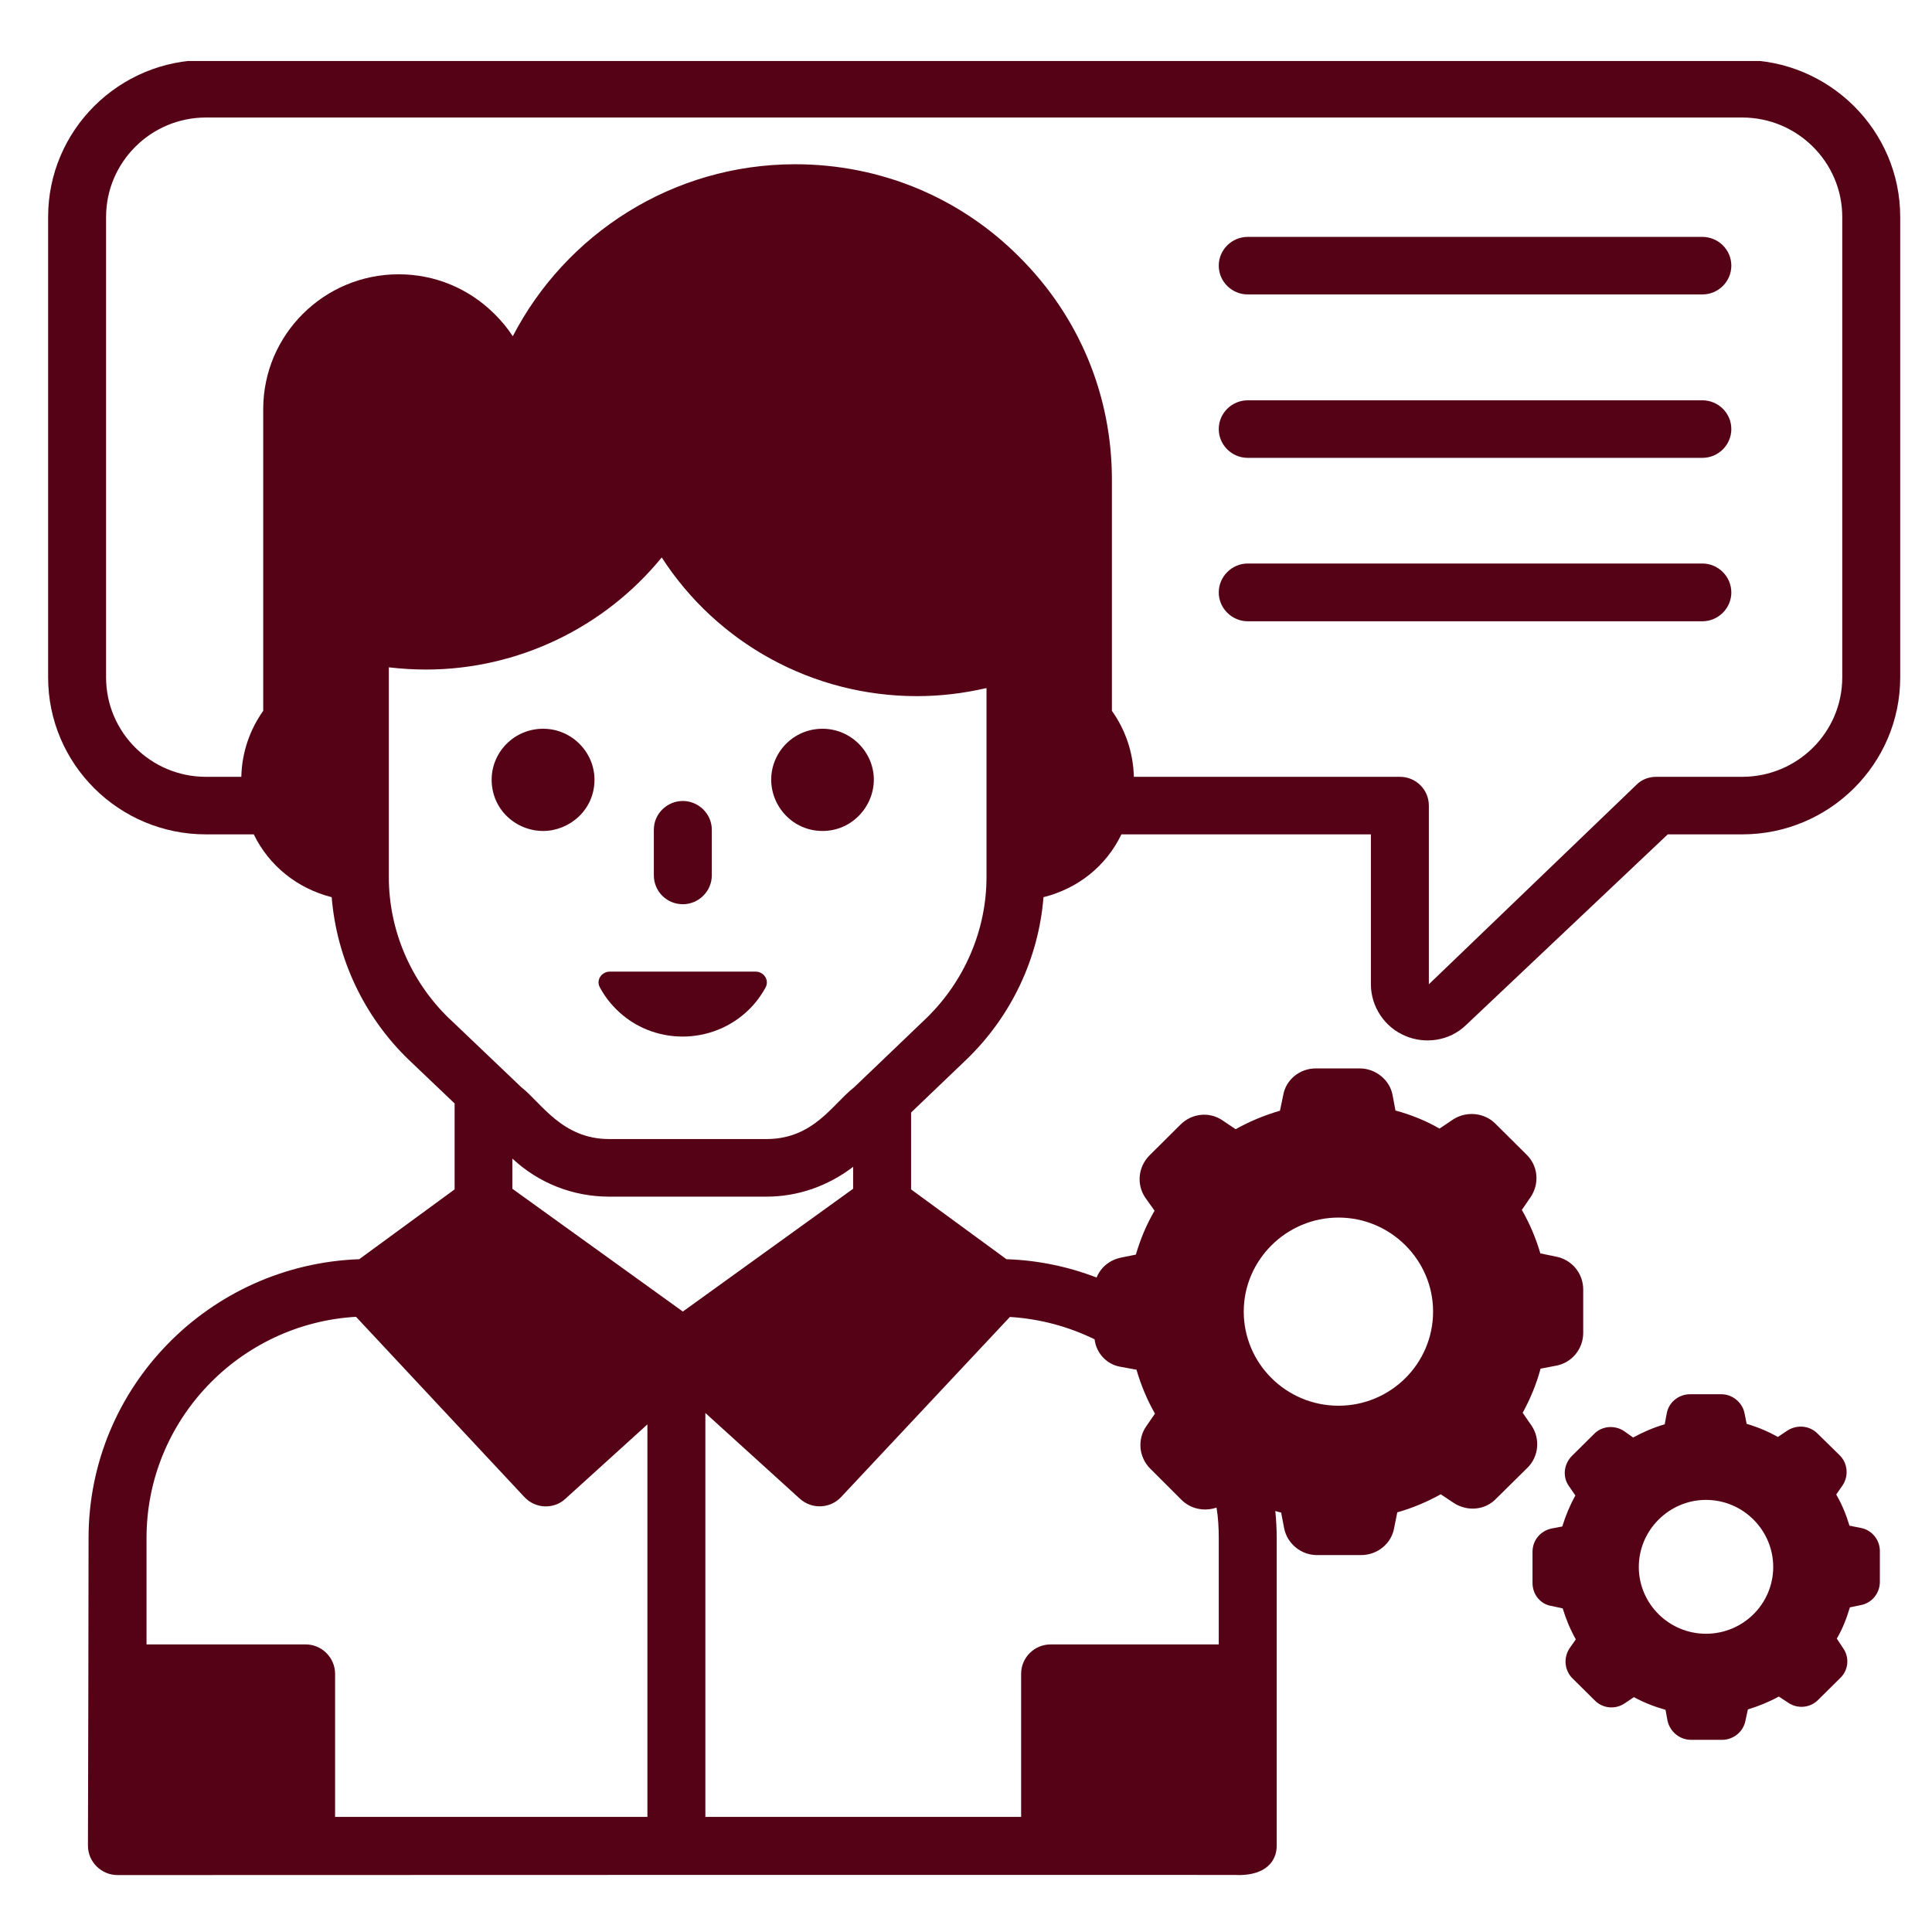 <svg xmlns="http://www.w3.org/2000/svg" xmlns:xlink="http://www.w3.org/1999/xlink" width="50" zoomAndPan="magnify" viewBox="0 0 37.5 37.5" height="50" preserveAspectRatio="xMidYMid meet" version="1.0"><defs><clipPath id="id1"><path d="M 0.906 1.184 L 36.906 1.184 L 36.906 36.434 L 0.906 36.434 Z M 0.906 1.184 " clip-rule="nonzero"/></clipPath><clipPath id="id2"><path d="M 29 27 L 36.906 27 L 36.906 34 L 29 34 Z M 29 27 " clip-rule="nonzero"/></clipPath></defs><g clip-path="url(#id1)"><path fill="#560216" d="M 33.816 1.164 L 3.996 1.164 C 2.309 1.164 0.934 2.527 0.934 4.211 L 0.934 13.148 C 0.934 14.832 2.309 16.195 3.996 16.195 L 4.926 16.195 C 5.219 16.801 5.77 17.246 6.438 17.414 C 6.535 18.605 7.066 19.734 7.934 20.57 L 8.824 21.418 L 8.824 23.086 L 6.973 24.441 C 4.055 24.547 1.719 26.93 1.719 29.852 C 1.719 31.195 1.711 34.484 1.707 35.824 C 1.707 36.141 1.969 36.395 2.281 36.395 C 2.34 36.395 25.523 36.387 24.043 36.395 C 24.57 36.395 24.781 36.125 24.781 35.824 L 24.781 29.852 C 24.781 29.676 24.77 29.5 24.754 29.328 C 24.793 29.34 24.828 29.352 24.867 29.359 L 24.926 29.668 C 24.988 29.965 25.254 30.184 25.562 30.184 L 26.418 30.184 C 26.734 30.184 27.004 29.965 27.059 29.664 L 27.121 29.355 C 27.418 29.27 27.699 29.152 27.965 29.004 L 28.223 29.176 C 28.488 29.344 28.832 29.312 29.043 29.086 L 29.645 28.492 C 29.863 28.281 29.902 27.934 29.73 27.676 L 29.555 27.422 C 29.707 27.145 29.824 26.859 29.902 26.566 L 30.203 26.508 C 30.508 26.453 30.73 26.184 30.73 25.871 L 30.73 25.027 C 30.73 24.715 30.508 24.449 30.203 24.391 L 29.898 24.328 C 29.812 24.035 29.695 23.758 29.539 23.484 L 29.715 23.227 C 29.883 22.969 29.855 22.629 29.629 22.41 L 29.031 21.816 C 28.82 21.598 28.469 21.559 28.207 21.727 L 27.941 21.906 C 27.672 21.75 27.387 21.637 27.086 21.555 L 27.031 21.262 C 26.98 20.965 26.703 20.738 26.395 20.738 L 25.539 20.738 C 25.227 20.738 24.957 20.957 24.906 21.262 L 24.844 21.559 C 24.539 21.648 24.254 21.766 23.984 21.918 L 23.734 21.75 C 23.477 21.57 23.133 21.609 22.914 21.828 L 22.312 22.426 C 22.094 22.645 22.055 22.984 22.227 23.242 L 22.41 23.5 C 22.25 23.773 22.133 24.059 22.047 24.352 L 21.758 24.41 C 21.535 24.457 21.363 24.602 21.285 24.797 C 20.738 24.586 20.148 24.461 19.535 24.441 L 17.684 23.086 L 17.684 21.594 L 18.754 20.57 C 19.625 19.734 20.16 18.605 20.254 17.414 C 20.93 17.246 21.477 16.801 21.766 16.195 L 26.609 16.195 L 26.609 19.105 C 26.609 19.539 26.875 19.938 27.273 20.105 C 27.652 20.27 28.133 20.211 28.457 19.895 L 32.371 16.195 L 33.816 16.195 C 35.504 16.195 36.883 14.832 36.883 13.148 L 36.883 4.211 C 36.883 2.527 35.504 1.164 33.816 1.164 Z M 35.758 13.148 C 35.758 14.215 34.887 15.078 33.816 15.078 L 32.148 15.078 C 32 15.078 31.859 15.133 31.762 15.234 L 27.734 19.105 L 27.734 15.637 C 27.734 15.328 27.484 15.078 27.172 15.078 L 22.008 15.078 C 21.996 14.598 21.84 14.16 21.582 13.797 L 21.582 9.312 C 21.582 7.672 20.945 6.141 19.781 4.984 C 18.625 3.824 17.078 3.188 15.434 3.188 C 13.051 3.188 10.977 4.547 9.953 6.527 C 9.852 6.371 9.734 6.227 9.594 6.09 C 9.098 5.598 8.441 5.324 7.738 5.324 C 6.285 5.324 5.109 6.5 5.109 7.941 L 5.109 13.797 C 4.852 14.16 4.695 14.598 4.684 15.078 L 3.996 15.078 C 2.93 15.078 2.059 14.215 2.059 13.148 L 2.059 4.211 C 2.059 3.148 2.93 2.281 3.996 2.281 L 33.816 2.281 C 34.887 2.281 35.758 3.148 35.758 4.211 Z M 21.246 25.996 C 21.277 26.262 21.48 26.488 21.758 26.531 L 22.059 26.586 C 22.145 26.879 22.262 27.168 22.418 27.438 L 22.246 27.688 C 22.07 27.945 22.109 28.289 22.324 28.504 L 22.926 29.105 C 23.105 29.289 23.375 29.344 23.613 29.262 C 23.645 29.457 23.656 29.652 23.656 29.852 L 23.656 31.918 L 20.395 31.918 C 20.074 31.918 19.82 32.176 19.82 32.488 L 19.82 35.266 L 13.691 35.266 L 13.691 27.426 L 15.52 29.086 C 15.77 29.312 16.129 29.273 16.328 29.055 L 19.602 25.562 C 20.188 25.598 20.742 25.75 21.246 25.996 Z M 5.934 31.918 L 2.844 31.918 L 2.844 29.852 C 2.844 27.566 4.648 25.691 6.91 25.559 L 10.176 29.055 C 10.395 29.293 10.762 29.297 10.98 29.086 L 12.566 27.648 L 12.566 35.266 L 6.504 35.266 L 6.504 32.488 C 6.504 32.176 6.246 31.918 5.934 31.918 Z M 16.559 23.074 L 13.254 25.457 L 9.945 23.074 L 9.945 22.488 C 10.457 22.965 11.121 23.227 11.824 23.227 L 14.875 23.227 C 15.484 23.227 16.07 23.023 16.559 22.648 Z M 16.578 21.105 C 16.16 21.43 15.793 22.109 14.875 22.109 L 11.824 22.109 C 10.906 22.109 10.5 21.398 10.121 21.105 C 10.062 21.051 8.625 19.676 8.715 19.766 C 7.973 19.047 7.547 18.055 7.547 17.023 C 7.547 16.961 7.547 12.895 7.547 12.953 C 7.781 12.98 8.023 12.996 8.266 12.996 C 10.055 12.996 11.734 12.18 12.844 10.82 C 13.918 12.484 15.773 13.512 17.797 13.512 C 18.258 13.512 18.707 13.457 19.148 13.355 L 19.148 17.023 C 19.148 18.055 18.719 19.047 17.977 19.766 C 17.922 19.82 16.484 21.195 16.578 21.105 Z M 25.98 23.633 C 26.992 23.633 27.816 24.457 27.816 25.457 C 27.816 26.469 26.992 27.285 25.98 27.285 C 24.969 27.285 24.141 26.469 24.141 25.457 C 24.141 24.457 24.969 23.633 25.98 23.633 Z M 25.98 23.633 " fill-opacity="1" fill-rule="nonzero"/></g><path fill="#560216" d="M 10.543 14.145 C 9.977 14.145 9.543 14.602 9.543 15.133 C 9.543 15.715 10.016 16.129 10.543 16.129 C 11.047 16.129 11.539 15.727 11.539 15.133 C 11.539 14.602 11.098 14.145 10.543 14.145 Z M 10.543 14.145 " fill-opacity="1" fill-rule="nonzero"/><path fill="#560216" d="M 15.965 14.145 C 15.398 14.145 14.969 14.605 14.969 15.133 C 14.969 15.656 15.391 16.129 15.965 16.129 C 16.539 16.129 16.961 15.652 16.961 15.133 C 16.961 14.602 16.52 14.145 15.965 14.145 Z M 15.965 14.145 " fill-opacity="1" fill-rule="nonzero"/><path fill="#560216" d="M 13.254 17.551 C 13.562 17.551 13.816 17.297 13.816 16.992 C 13.816 16.934 13.816 16.051 13.816 16.105 C 13.816 15.789 13.551 15.547 13.254 15.547 C 12.949 15.547 12.691 15.793 12.691 16.105 C 12.691 16.164 12.691 17.047 12.691 16.992 C 12.691 17.297 12.938 17.551 13.254 17.551 Z M 13.254 17.551 " fill-opacity="1" fill-rule="nonzero"/><path fill="#560216" d="M 14.664 18.859 L 11.836 18.859 C 11.68 18.859 11.566 19.02 11.641 19.16 C 11.723 19.316 11.832 19.461 11.961 19.59 C 12.668 20.297 13.832 20.297 14.547 19.586 C 14.676 19.457 14.781 19.312 14.863 19.16 C 14.934 19.02 14.824 18.859 14.664 18.859 Z M 14.664 18.859 " fill-opacity="1" fill-rule="nonzero"/><path fill="#560216" d="M 33.043 4.598 L 24.219 4.598 C 23.91 4.598 23.656 4.848 23.656 5.156 C 23.656 5.465 23.91 5.715 24.219 5.715 L 33.043 5.715 C 33.352 5.715 33.605 5.465 33.605 5.156 C 33.605 4.848 33.352 4.598 33.043 4.598 Z M 33.043 4.598 " fill-opacity="1" fill-rule="nonzero"/><path fill="#560216" d="M 33.043 7.77 L 24.219 7.77 C 23.91 7.77 23.656 8.02 23.656 8.328 C 23.656 8.637 23.91 8.887 24.219 8.887 L 33.043 8.887 C 33.352 8.887 33.605 8.637 33.605 8.328 C 33.605 8.02 33.352 7.77 33.043 7.77 Z M 33.043 7.77 " fill-opacity="1" fill-rule="nonzero"/><path fill="#560216" d="M 33.043 10.938 L 24.219 10.938 C 23.91 10.938 23.656 11.191 23.656 11.5 C 23.656 11.805 23.91 12.059 24.219 12.059 L 33.043 12.059 C 33.352 12.059 33.605 11.805 33.605 11.5 C 33.605 11.191 33.352 10.938 33.043 10.938 Z M 33.043 10.938 " fill-opacity="1" fill-rule="nonzero"/><g clip-path="url(#id2)"><path fill="#560216" d="M 36.113 29.656 L 35.898 29.613 C 35.836 29.406 35.754 29.203 35.641 29.008 L 35.766 28.828 C 35.887 28.645 35.863 28.398 35.707 28.246 L 35.281 27.828 C 35.129 27.672 34.887 27.645 34.695 27.766 L 34.508 27.891 C 34.32 27.785 34.117 27.699 33.902 27.637 L 33.863 27.438 C 33.824 27.223 33.625 27.062 33.414 27.062 L 32.805 27.062 C 32.582 27.062 32.391 27.219 32.352 27.43 L 32.312 27.645 C 32.09 27.711 31.891 27.797 31.699 27.902 L 31.523 27.777 C 31.34 27.656 31.09 27.676 30.938 27.836 L 30.512 28.258 C 30.355 28.414 30.324 28.66 30.449 28.84 L 30.578 29.027 C 30.473 29.215 30.387 29.422 30.324 29.629 L 30.117 29.668 C 29.898 29.715 29.746 29.898 29.746 30.121 L 29.746 30.727 C 29.746 30.949 29.902 31.141 30.117 31.172 L 30.332 31.219 C 30.395 31.426 30.477 31.625 30.586 31.82 L 30.461 32 C 30.344 32.18 30.367 32.426 30.523 32.578 L 30.949 33 C 31.102 33.16 31.348 33.188 31.535 33.062 L 31.715 32.941 C 31.906 33.047 32.109 33.125 32.328 33.188 L 32.367 33.402 C 32.414 33.609 32.598 33.77 32.824 33.77 L 33.426 33.77 C 33.648 33.77 33.84 33.609 33.879 33.398 L 33.926 33.18 C 34.133 33.117 34.336 33.035 34.527 32.93 L 34.711 33.051 C 34.898 33.176 35.141 33.148 35.293 32.992 L 35.719 32.57 C 35.875 32.422 35.906 32.176 35.773 31.988 L 35.652 31.805 C 35.766 31.613 35.844 31.406 35.906 31.199 L 36.113 31.156 C 36.332 31.117 36.488 30.926 36.488 30.703 L 36.488 30.105 C 36.488 29.887 36.332 29.695 36.113 29.656 Z M 33.113 31.711 C 32.395 31.711 31.809 31.129 31.809 30.414 C 31.809 29.703 32.395 29.113 33.113 29.113 C 33.836 29.113 34.418 29.703 34.418 30.414 C 34.418 31.129 33.836 31.711 33.113 31.711 Z M 33.113 31.711 " fill-opacity="1" fill-rule="nonzero"/></g></svg>